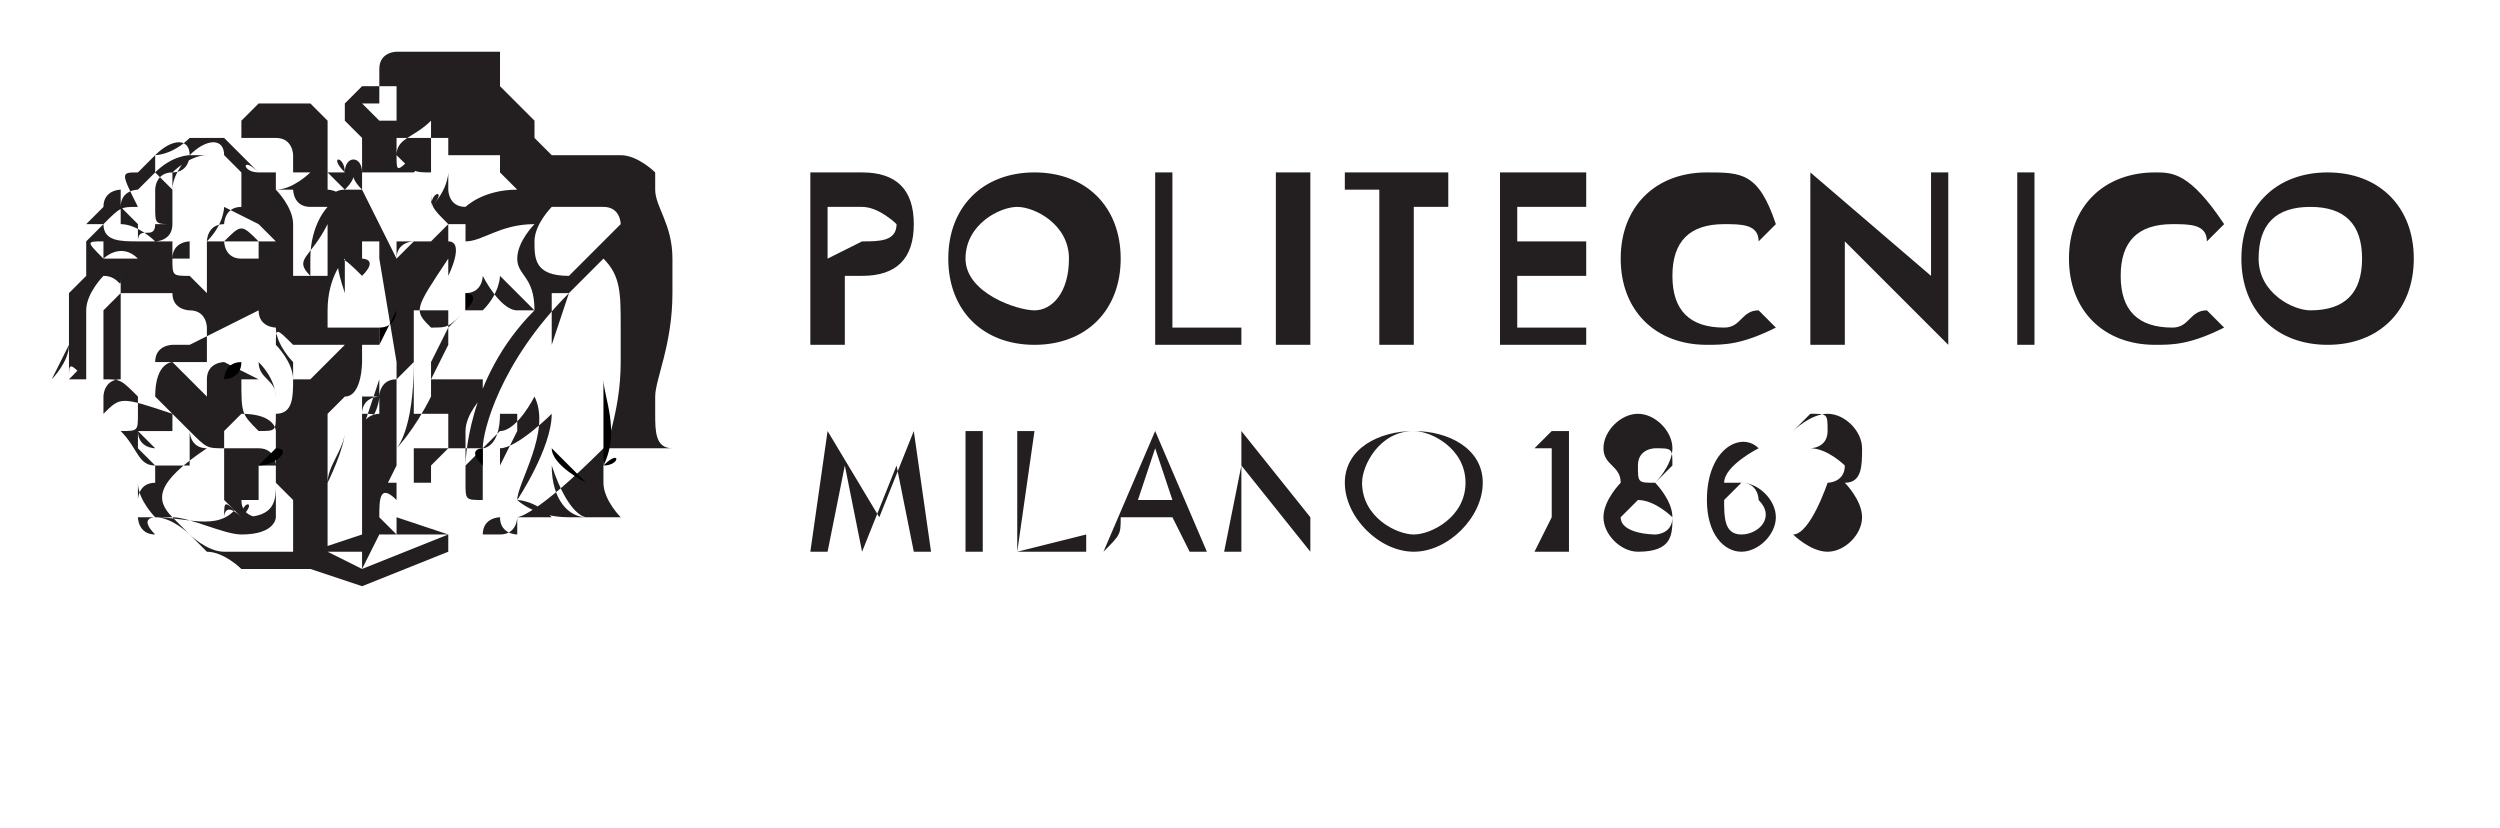 <?xml version="1.0" encoding="utf-8"?>
<!-- Generator: Adobe Illustrator 22.1.0, SVG Export Plug-In . SVG Version: 6.00 Build 0)  -->
<svg version="1.1" id="Layer_1" xmlns="http://www.w3.org/2000/svg" xmlns:xlink="http://www.w3.org/1999/xlink" x="0px" y="0px"
	 viewBox="0 0 14.5 4.8" style="enable-background:new 0 0 14.5 4.8;" xml:space="preserve">
<style type="text/css">
	.st0{fill:#231F20;}
	.st1{fill:#8FB6CE;}
</style>
<g>
	<path class="st0" d="M2.1,3.9L2.1,3.9l0,0.2h0V3.9z M2,4.1l0-0.2h0L2,4.1L2,4.1z M2.2,3.9L2.2,3.9l0,0.2h0L2.2,3.9z M1.9,4.1l0-0.2
		h0L1.9,4.1L1.9,4.1z M2.2,3.9L2.2,3.9l0.1,0.2h0L2.2,3.9z M1.8,4.1l0-0.2h0L1.8,4.1L1.8,4.1z M2.3,3.9L2.3,3.9l0.1,0.2h0L2.3,3.9z
		 M1.7,4.1l0-0.2h0L1.7,4.1L1.7,4.1z M2.4,3.9L2.4,3.9l0.1,0.2l0,0L2.4,3.9z M1.6,4.1l0-0.2l0,0L1.6,4.1L1.6,4.1z M2.5,3.9L2.5,3.9
		l0.1,0.2l0,0L2.5,3.9z M1.5,4l0-0.2l0,0L1.5,4L1.5,4z M2.6,3.9L2.6,3.9L2.7,4l0,0L2.6,3.9z M1.4,4l0.1-0.2l0,0L1.4,4L1.4,4z
		 M2.7,3.8L2.7,3.8L2.8,4l0,0L2.7,3.8z M1.3,4l0.1-0.2l0,0L1.3,4L1.3,4z M2.7,3.8L2.7,3.8L2.8,4l0,0L2.7,3.8z M1.2,3.9l0.1-0.2l0,0
		L1.2,3.9L1.2,3.9z M2.8,3.8L2.8,3.8l0.1,0.2h0L2.8,3.8z M1.1,3.9l0.1-0.2l0,0L1.1,3.9L1.1,3.9z M2.9,3.7L2.9,3.7L3,3.9l0,0L2.9,3.7
		z M1,3.8l0.1-0.2l0,0L1,3.8L1,3.8z M3,3.7L3,3.7l0.1,0.1l0,0L3,3.7z M1,3.8l0.1-0.2l0,0L1,3.8L1,3.8z M3,3.6L3,3.6l0.1,0.1l0,0
		L3,3.6z M0.9,3.8L1,3.6l0,0L0.9,3.8L0.9,3.8z M3.1,3.6L3.1,3.6l0.1,0.1l0,0L3.1,3.6z M0.8,3.7l0.1-0.2l0,0L0.8,3.7L0.8,3.7z
		 M3.2,3.5L3.2,3.5l0.1,0.1l0,0L3.2,3.5z M0.7,3.6l0.1-0.1l0,0L0.7,3.6L0.7,3.6z M3.3,3.5L3.3,3.5l0.1,0.1l0,0L3.3,3.5z M0.7,3.6
		l0.1-0.1l0,0L0.7,3.6L0.7,3.6z M3.3,3.4L3.3,3.4l0.1,0.1l0,0L3.3,3.4z M0.6,3.5l0.1-0.1l0,0L0.6,3.5L0.6,3.5z M3.4,3.4L3.4,3.4
		l0.1,0.1l0,0L3.4,3.4z M0.5,3.4l0.1-0.1l0,0L0.5,3.4L0.5,3.4z M3.5,3.3L3.5,3.3l0.2,0.1l0,0L3.5,3.3z M0.5,3.4l0.1-0.1l0,0L0.5,3.4
		L0.5,3.4z M3.5,3.2L3.5,3.2l0.2,0.1l0,0L3.5,3.2z M0.4,3.3l0.1-0.1l0,0L0.4,3.3L0.4,3.3z M3.6,3.2L3.6,3.2l0.2,0.1l0,0L3.6,3.2z
		 M0.3,3.2l0.2-0.1l0,0L0.3,3.2L0.3,3.2z M3.6,3.1L3.6,3.1l0.2,0.1l0,0L3.6,3.1z M0.3,3.1L0.5,3l0,0L0.3,3.1L0.3,3.1z M3.7,3L3.7,3
		l0.2,0.1l0,0L3.7,3z M0.2,3L0.4,3l0,0L0.2,3L0.2,3z M3.7,3L3.7,3L3.9,3l0,0L3.7,3z M0.2,3l0.2-0.1l0,0L0.2,3L0.2,3z M3.7,2.9
		L3.7,2.9l0.2,0v0L3.7,2.9z M0.2,2.9l0.2-0.1l0,0L0.2,2.9L0.2,2.9z M3.8,2.8L3.8,2.8l0.2,0l0,0L3.8,2.8z M0.1,2.8l0.2-0.1l0,0
		L0.1,2.8L0.1,2.8z M3.8,2.7L3.8,2.7l0.2,0l0,0L3.8,2.7z M0.1,2.7l0.2-0.1l0,0L0.1,2.7L0.1,2.7z M3.8,2.6L3.8,2.6l0.2,0v0L3.8,2.6z
		 M0.1,2.6l0.2,0l0,0L0.1,2.6L0.1,2.6z M3.9,2.5L3.9,2.5l0.2,0l0,0L3.9,2.5z M0.1,2.5l0.2,0v0L0.1,2.5L0.1,2.5z M3.9,2.5L3.9,2.5
		l0.2,0l0,0L3.9,2.5z M0,2.4l0.2,0l0,0H0L0,2.4z M3.9,2.4L3.9,2.4h0.2l0,0L3.9,2.4z M0,2.3l0.2,0v0H0L0,2.3z M3.9,2.3L3.9,2.3l0.2,0
		v0L3.9,2.3z M0,2.2l0.2,0v0L0,2.2L0,2.2z M3.9,2.2L3.9,2.2l0.2,0v0L3.9,2.2z M0,2.1l0.2,0v0L0,2.1L0,2.1z M3.9,2.1L3.9,2.1l0.2,0v0
		L3.9,2.1z M0,2.1L0,2.1l0.2,0v0L0,2.1z M3.9,2h0.2v0L3.9,2L3.9,2z M0,2L0,2l0.2,0v0L0,2z M3.9,1.9l0.2,0v0L3.9,1.9L3.9,1.9z M0,1.9
		L0,1.9l0.2,0v0L0,1.9z M3.9,1.8l0.2,0v0L3.9,1.8L3.9,1.8z M0,1.8L0,1.8l0.2,0v0L0,1.8z M3.9,1.8l0.2,0l0,0H3.9L3.9,1.8z M0,1.7
		L0,1.7h0.2l0,0L0,1.7z M3.9,1.7l0.2,0l0,0L3.9,1.7L3.9,1.7z M0.1,1.6L0.1,1.6l0.2,0l0,0L0.1,1.6z M3.9,1.6l0.2,0l0,0L3.9,1.6
		L3.9,1.6z M0.1,1.5L0.1,1.5l0.2,0l0,0L0.1,1.5z M3.8,1.5l0.2,0l0,0L3.8,1.5L3.8,1.5z M0.1,1.4L0.1,1.4l0.2,0v0L0.1,1.4z M3.8,1.4
		L4,1.4l0,0L3.8,1.4L3.8,1.4z M0.1,1.3L0.1,1.3l0.2,0l0,0L0.1,1.3z M3.8,1.3L4,1.3l0,0L3.8,1.3L3.8,1.3z M0.2,1.2L0.2,1.2l0.2,0.1
		l0,0L0.2,1.2z M3.8,1.2l0.2-0.1l0,0L3.8,1.2L3.8,1.2z M0.2,1.1L0.2,1.1l0.2,0.1l0,0L0.2,1.1z M3.7,1.2l0.2-0.1l0,0L3.7,1.2L3.7,1.2
		z M0.3,1.1L0.3,1.1l0.2,0.1l0,0L0.3,1.1z M3.7,1.1L3.8,1l0,0L3.7,1.1L3.7,1.1z M0.3,1L0.3,1L0.5,1l0,0L0.3,1z M3.6,1l0.2-0.1l0,0
		L3.6,1L3.6,1z M0.4,0.9L0.4,0.9L0.5,1l0,0L0.4,0.9z M3.6,0.9l0.2-0.1l0,0L3.6,0.9L3.6,0.9z M0.4,0.8L0.4,0.8l0.2,0.1l0,0L0.4,0.8z
		 M3.5,0.9l0.1-0.1l0,0L3.5,0.9L3.5,0.9z M0.5,0.7L0.5,0.7l0.2,0.1l0,0L0.5,0.7z M3.5,0.8l0.1-0.1l0,0L3.5,0.8L3.5,0.8z M0.5,0.7
		L0.5,0.7l0.2,0.1l0,0L0.5,0.7z M3.4,0.8l0.1-0.1l0,0L3.4,0.8L3.4,0.8z M0.6,0.6L0.6,0.6l0.1,0.1l0,0L0.6,0.6z M3.3,0.7l0.1-0.1l0,0
		L3.3,0.7L3.3,0.7z M0.7,0.5L0.7,0.5l0.1,0.1l0,0L0.7,0.5z M3.3,0.6l0.1-0.1l0,0L3.3,0.6L3.3,0.6z M0.8,0.5L0.8,0.5l0.1,0.1l0,0
		L0.8,0.5z M3.2,0.6l0.1-0.1l0,0L3.2,0.6L3.2,0.6z M0.8,0.4L0.8,0.4L1,0.5l0,0L0.8,0.4z M3.1,0.5l0.1-0.2l0,0L3.1,0.5L3.1,0.5z
		 M0.9,0.4L0.9,0.4L1,0.5l0,0L0.9,0.4z M3.1,0.5l0.1-0.2l0,0L3.1,0.5L3.1,0.5z M1,0.3L1,0.3l0.1,0.1l0,0L1,0.3z M3,0.4l0.1-0.2l0,0
		L3,0.4L3,0.4z M1.1,0.2L1.1,0.2l0.1,0.2l0,0L1.1,0.2z M2.9,0.4L3,0.2l0,0L2.9,0.4L2.9,0.4z M1.1,0.2L1.1,0.2l0.1,0.2l0,0L1.1,0.2z
		 M2.8,0.3l0.1-0.2l0,0L2.8,0.3L2.8,0.3z M1.2,0.2L1.2,0.2l0.1,0.2l0,0L1.2,0.2z M2.8,0.3l0.1-0.2l0,0L2.8,0.3L2.8,0.3z M1.3,0.1
		L1.3,0.1l0.1,0.2l0,0L1.3,0.1z M2.7,0.3l0.1-0.2l0,0L2.7,0.3L2.7,0.3z M1.4,0.1L1.4,0.1l0.1,0.2l0,0L1.4,0.1z M2.6,0.3l0-0.2l0,0
		L2.6,0.3L2.6,0.3z M1.5,0.1L1.5,0.1l0.1,0.2l0,0L1.5,0.1z M2.5,0.2l0-0.2l0,0L2.5,0.2L2.5,0.2z M1.6,0.1L1.6,0.1l0.1,0.2l0,0
		L1.6,0.1z M2.4,0.2l0-0.2l0,0L2.4,0.2L2.4,0.2z M1.7,0L1.7,0l0.1,0.2l0,0L1.7,0z M2.3,0.2l0-0.2l0,0L2.3,0.2L2.3,0.2z M1.8,0L1.8,0
		l0,0.2h0L1.8,0z M2.2,0.2l0-0.2h0L2.2,0.2L2.2,0.2z M1.9,0L1.9,0l0,0.2h0L1.9,0z M2.2,0.2l0-0.2h0L2.2,0.2L2.2,0.2z M2,0L2,0l0,0.2
		h0V0z M2.1,0.2V0h0L2.1,0.2L2.1,0.2z"/>
	<polyline class="st1" points="3.2,2.2 3.2,2.2 3.2,2.2 3.2,2.2 	"/>
	<path class="st1" d="M3.2,2.2L3.2,2.2L3.2,2.2z"/>
	<path class="st0" d="M2.1,3.4L1.8,3.3l0,0V3.2l0,0l0,0l0,0l0,0l0,0l0,0l0,0l0,0l0,0l0,0l0,0l0.3-0.1l0-0.1c0,0,0,0,0-0.1l0,0V2.8
		c0,0,0,0,0,0l0,0c0,0,0,0,0,0c0,0-0.1,0-0.1,0c-0.1,0-0.1,0-0.1,0s0,0,0,0c-0.1,0-0.2-0.2-0.2-0.2l0,0v0h0c0,0,0,0,0.1,0.1
		c0,0,0-0.2,0-0.2c0,0,0,0,0,0c0,0,0,0,0,0c0,0,0,0,0,0s0,0,0,0c0,0.1,0,0.2,0,0.2l0,0l0,0c0,0,0.1,0.1,0.1,0.1c0,0,0.1-0.2,0.1-0.3
		c0,0,0-0.1,0-0.2l0,0c0,0,0,0,0,0c0,0,0,0,0,0c0,0.1,0,0.2,0,0.2c0,0.1-0.1,0.2-0.1,0.3c0,0,0.1,0,0.1,0c0,0,0.1,0,0.1,0
		c0,0,0,0,0,0c0,0,0,0,0,0s0,0,0,0c0,0,0-0.1,0-0.1c0,0,0,0,0-0.1v0c0,0,0,0,0,0c0,0,0,0,0,0v0c0,0,0,0,0,0c0,0,0,0,0,0c0,0,0,0,0,0
		s0,0,0,0c0,0,0,0,0,0l0,0c0,0,0,0,0,0s0,0,0,0c0,0,0,0,0,0s0,0,0,0h0c0,0,0,0,0,0l0,0h0c0,0,0,0,0,0l0,0c0,0,0,0,0,0v0l0,0l0,0
		c0,0,0-0.1,0-0.1c0,0,0,0,0,0l0,0c0,0,0,0,0-0.1c0,0,0-0.1,0-0.1c0,0,0-0.1,0-0.1c0,0,0,0,0,0c0,0,0-0.1,0-0.2c0,0,0,0,0,0l0,0
		c0,0.1,0,0.2,0,0.2c0,0,0,0,0,0c0,0,0,0.1,0,0.1c0,0,0.1,0,0.1,0s0,0,0,0c0,0,0,0,0,0c0,0-0.1,0-0.1,0.1c0,0,0,0,0,0.1l0,0l0,0l0,0
		c0,0,0,0,0,0s0,0,0,0s0,0,0,0c0-0.1,0.1-0.1,0.1-0.1c0,0,0,0,0,0h0c0,0,0,0,0,0c0,0,0-0.1,0-0.1v0c0,0,0-0.1,0.1-0.1c0,0,0,0,0,0
		l0,0c0-0.1,0-0.1,0-0.1c0,0,0,0,0,0c0,0,0,0,0,0l0,0c0,0,0,0,0,0v0l0,0c0,0,0,0,0,0L2.2,1.5c0,0,0,0,0,0c0,0,0,0,0,0c0,0,0,0,0,0
		s0,0,0,0l0,0c0,0,0,0,0,0c0,0,0,0,0-0.1c-0.1,0-0.1,0-0.1,0c0,0,0,0,0,0c0,0,0,0,0,0s0,0,0,0c0,0,0,0.1,0,0.1c0,0,0,0,0,0
		c0,0-0.1,0-0.1,0c0,0,0,0,0,0c0,0-0.1,0.1-0.1,0.3c0,0,0,0,0,0.1c0,0,0,0,0,0c0,0,0,0,0,0c0,0,0,0,0,0l0,0c0,0,0,0,0,0s0,0,0,0
		c0,0,0,0,0,0s0,0,0.1,0h0c0,0,0.1,0,0.1,0c0,0,0,0,0.1,0c0,0,0,0,0,0c0,0,0,0,0,0V1.6c0,0,0,0,0,0s0,0,0,0v0.2c0,0,0,0,0,0
		c0,0,0,0,0,0c0,0,0,0,0,0c0,0,0,0,0,0.1c0,0,0,0,0,0c0,0,0,0,0,0c0,0,0,0,0,0c0,0,0,0,0,0.1c0,0,0,0,0,0.1c0,0,0,0,0,0h0
		c0,0,0,0,0,0c0,0,0,0,0,0c0,0,0,0,0,0c0,0,0,0,0,0c0,0-0.1,0-0.1,0c0,0,0,0,0,0l0,0v0h0c0,0,0,0,0,0c0,0,0,0,0.1,0c0,0,0,0,0,0
		s0,0,0,0l0,0v0v0c0,0,0,0,0,0l0,0l0,0h0c0,0,0,0,0,0c0,0,0,0,0,0l0,0l0,0l0,0c0,0,0,0,0,0c0,0,0,0,0,0l0,0l0,0l0,0c0,0,0,0,0,0h0
		l0,0h0c0,0,0,0,0,0c0,0,0-0.1,0-0.1v0c0,0,0,0,0,0c0,0,0,0,0,0h0h0c0,0,0,0,0,0s0,0,0,0l0,0c0,0,0,0,0,0l-0.1,0c0,0,0,0.1,0,0.1
		s0,0,0,0l0,0c0,0,0,0.2-0.1,0.2l0,0l0,0c0,0-0.1,0.1-0.1,0.1c0,0,0,0.1,0,0.1c0,0,0,0.1,0,0.2c0,0,0,0.1,0,0.1s0,0,0,0.1
		c0,0,0,0,0,0l0,0l0,0c0,0,0,0,0,0.1c0,0,0,0,0,0.1s0,0.1,0,0.1c0,0,0,0-0.1,0.1c0,0,0,0-0.1,0c0,0-0.1,0-0.1,0c0,0-0.1,0-0.2,0
		c0,0-0.1-0.1-0.2-0.1C1.1,3.1,1,3,1,3c0,0,0,0-0.1,0l0,0C0.9,3,0.8,3,0.8,3s0,0,0,0l0,0c0,0,0,0,0,0c0,0,0,0,0,0c0,0,0,0,0,0
		s0,0,0,0c0,0,0,0,0,0l0,0v0c0,0,0,0,0,0s0,0,0,0s0,0,0,0l0,0l0,0l0,0c0,0,0,0,0,0c0,0,0,0,0,0l0,0l0,0v0c0,0,0,0,0,0
		c0,0,0-0.1,0-0.1c0,0,0,0,0,0c0,0,0-0.1,0.1-0.1c0,0,0-0.1,0-0.1s0,0,0,0c0,0-0.1-0.1-0.1-0.1c0,0,0,0,0,0l0,0c0,0,0-0.1,0-0.1
		c0,0-0.1,0-0.1,0h0l0,0c-0.1,0-0.1,0-0.1-0.1c0,0,0-0.1,0-0.1c0,0,0-0.1,0.1-0.1c0,0,0,0,0,0c0,0,0,0,0,0c0,0,0,0-0.1,0
		c0,0,0,0,0,0c0,0,0,0-0.1,0c0,0,0,0-0.1,0c0,0,0,0,0,0c0,0,0,0,0,0l-0.1,0c0,0,0,0,0,0c0,0,0,0,0,0S0.4,2,0.4,2c0-0.1,0-0.2,0-0.2
		c0-0.1,0.1-0.2,0.1-0.2c0,0,0-0.1,0-0.1s0,0,0,0c0,0,0,0,0,0s0,0,0-0.1c0,0,0,0,0,0s0.1-0.1,0.1-0.1c0.1-0.1,0.1-0.1,0.2-0.1
		c0,0,0,0,0,0C0.7,1,0.7,1,0.8,1c0,0,0.1-0.1,0.1-0.1c0,0,0.1,0,0.2-0.1c0,0,0,0,0.1,0c0,0,0.1,0,0.1,0c0,0,0,0,0,0c0,0,0,0,0,0
		c0,0,0,0,0.1,0c0,0,0,0,0-0.1h0c0,0,0.1-0.1,0.1-0.1c0,0,0.1,0,0.1,0c0,0,0.1,0,0.1,0c0,0,0,0,0,0c0.1,0,0.1,0,0.1,0h0
		c0,0,0.1,0.1,0.1,0.1c0,0,0,0,0,0.1s0,0,0,0.1s0,0,0,0c0,0,0,0,0,0s0,0,0,0c0,0,0,0,0,0c0,0,0,0.1,0,0.1c0,0,0,0,0,0s0,0,0,0l0,0
		c0,0,0,0,0,0c0,0,0,0,0,0l0,0c0,0,0,0,0,0l0,0c0,0,0,0,0,0l0,0c0,0,0,0,0,0.1l0,0v0c0,0,0,0,0,0c0,0,0,0,0,0c0,0,0.1,0,0.1,0.1l0,0
		l0,0h0l0,0c0,0,0,0,0,0l0,0c0,0,0,0,0,0c0,0,0,0,0,0l0,0l0,0c0,0,0,0,0,0c0,0,0,0,0,0v0c0,0,0,0,0,0c0,0,0,0,0,0c0,0,0,0-0.1,0l0,0
		c0,0-0.1,0-0.1,0c-0.1,0-0.1-0.1-0.1-0.1c0,0,0,0,0,0s0,0,0,0l-0.1,0c0,0,0,0,0,0c0,0,0.1,0.1,0.1,0.2l0,0c0,0,0,0,0,0
		c0,0.1,0,0.1,0,0.2c0,0,0,0.1,0,0.1l0,0c0,0,0,0,0,0c0,0,0,0,0,0s0,0,0,0c0,0,0,0,0.1,0c0,0,0,0,0-0.1c0-0.2,0.1-0.3,0.1-0.3
		c0,0,0,0,0,0c0,0,0-0.1,0.1-0.1c0,0,0,0,0,0s0-0.1,0-0.1c0,0,0,0,0,0c0,0,0,0,0.1,0h0c0,0,0,0,0,0s0,0,0,0c0,0,0,0,0.1,0l0,0
		c0,0,0,0,0.1,0c0,0,0,0,0,0c0,0,0,0,0,0l0,0c0,0,0,0,0,0c0,0,0,0,0,0c0,0,0-0.1,0-0.1c0,0,0,0,0-0.1c0,0,0-0.1,0-0.1l0,0
		c0,0,0,0,0,0c0,0,0,0.1,0,0l0,0l0,0c0,0,0,0,0,0c0,0,0,0,0,0c0,0,0,0-0.1,0c0,0,0,0,0,0c0,0,0,0,0,0s0,0-0.1-0.1l0,0c0,0,0,0,0,0
		l0,0c0,0,0,0,0,0c0,0,0,0,0,0c0,0,0,0,0,0c0,0,0,0,0.1,0h0c0,0,0-0.1,0-0.1c0,0,0,0,0,0c0,0,0,0,0,0s0-0.1,0-0.1
		c0-0.1,0.1-0.1,0.1-0.1s0,0,0.1,0c0,0,0,0,0.1,0c0,0,0,0,0.1,0c0,0,0,0,0,0s0.1,0,0.1,0c0,0,0,0,0,0c0,0,0.1,0,0.1,0c0,0,0,0,0.1,0
		c0,0,0,0.1,0,0.1l0,0c0,0,0,0,0,0l0,0l0,0c0,0,0,0,0,0s0,0.1,0,0.1c0,0,0.1,0.1,0.2,0.2c0,0,0,0,0,0.1c0,0,0,0,0,0l0,0l0,0l0,0
		c0,0,0.1,0.1,0.1,0.1c0,0,0.1,0,0.1,0c0,0,0.1,0,0.1,0l0,0c0,0,0,0,0,0c0,0,0,0,0,0s0,0,0,0s0,0,0,0c0,0,0.1,0,0.1,0l0.1,0
		c0,0,0,0,0,0c0.1,0,0.2,0.1,0.2,0.1c0,0,0,0.1,0,0.1l0,0c0,0.1,0.1,0.2,0.1,0.4c0,0.1,0,0.1,0,0.2c0,0.3-0.1,0.5-0.1,0.6
		c0,0,0,0.1,0,0.1c0,0.1,0,0.2,0.1,0.2l0,0c0,0,0,0,0,0c0,0-0.2,0-0.3,0c0,0,0,0,0,0c0,0,0,0-0.1,0C3.1,3,3,3,3,3c0,0,0,0,0,0
		C3,3,3,3,3,3.1l0,0l0,0c0,0,0,0,0,0.1c0,0,0,0,0,0s0,0,0,0s0,0,0,0c0,0,0,0,0,0c0,0,0,0,0,0h0c0,0,0,0,0-0.1v0c0,0,0,0,0,0
		c0,0,0,0,0,0s0,0,0,0l0,0c0,0-0.1,0-0.1-0.1l0-0.1c0,0,0-0.1,0-0.1c0-0.1,0-0.1,0-0.1c0,0,0.1-0.2,0.1-0.2l0-0.1v0c0,0,0,0-0.1,0
		l0,0c0,0.2-0.1,0.2-0.1,0.2S2.6,2.6,2.6,2.6c0,0,0,0,0,0s0,0,0,0l0,0l0,0l0,0c0,0,0,0,0,0l0,0c0,0,0,0,0,0c0,0,0,0,0,0v0
		c0,0,0,0,0,0c0,0,0,0-0.1,0c0,0,0,0-0.1,0c0,0,0,0,0,0s0,0,0,0s0-0.1,0-0.1c0,0,0,0,0,0c0,0,0,0,0,0l0,0c0,0,0-0.1,0-0.1
		c0,0,0,0,0-0.1c0,0,0,0,0,0c0,0,0,0,0,0c0,0,0-0.1,0-0.2l0,0C2.4,2.5,2.3,2.6,2.3,2.6s0,0,0,0c0,0,0,0,0,0.1c0,0,0,0,0,0
		c0,0,0,0.1,0,0.1l0,0l0,0l0,0.2l0,0l0.3,0.1c0,0,0,0,0,0l0,0l0,0v0.1c0,0,0,0,0,0L2.1,3.4L2.1,3.4z M2.1,3.3l0.5-0.2v0L2.1,3.3
		L2.1,3.3z M1.8,3.2l0.3,0.1V3.3L1.8,3.2L1.8,3.2z M2.1,3.3l0.5-0.2l-0.3,0l0,0l0,0.1c0,0,0,0,0,0c0,0,0,0,0,0l0-0.1l-0.1,0L2.1,3.3
		L2.1,3.3C2.1,3.2,2.1,3.2,2.1,3.3l0-0.1L1.9,3.2L2.1,3.3z M0.9,3C0.9,3,1,3,0.9,3C1,3,1.1,3.1,1.1,3.1c0,0,0.1,0.1,0.2,0.1
		c0.1,0,0.1,0,0.2,0c0,0,0,0,0.1,0c0,0,0,0,0.1,0c0,0,0,0,0-0.1c0,0,0,0,0-0.1c0,0,0,0,0-0.1c0,0,0,0-0.1-0.1c0,0,0,0,0,0
		c0,0.1,0,0.2-0.2,0.2h0c0,0,0.1,0,0.1,0v0h0c0,0-0.1,0-0.1-0.1c0,0,0,0,0,0C1.3,3.1,1.1,3,0.9,3c0,0-0.1-0.1-0.1-0.2c0,0,0,0,0,0
		s0,0.1,0,0.1c0,0,0,0.1,0,0.1l0,0c0,0,0,0.1,0.1,0.1l0,0l0,0c0,0,0,0,0,0l0,0h0l0,0l0,0c0,0,0,0,0,0l0,0h0c0,0,0,0,0,0l0,0
		c0,0,0,0,0,0c0,0,0,0,0,0c0,0,0,0,0,0s0,0,0,0c0,0,0,0,0,0v0c0,0,0,0,0,0C0.8,3,0.9,3,0.9,3C0.9,3,0.9,3,0.9,3L0.9,3L0.9,3
		 M2.8,3.1C2.8,3.1,2.9,3.1,2.8,3.1C2.9,3.1,2.9,3.1,2.8,3.1C2.9,3.1,2.9,3.1,2.8,3.1c0.1,0,0.1,0,0.1,0c0,0,0,0,0,0l0,0
		C3,3.1,3,3,3,3c0,0,0,0,0,0c0,0,0,0,0-0.1c0,0,0,0,0,0c0,0,0.2-0.3,0.2-0.5c0,0,0,0,0,0c0,0,0,0,0,0c0,0-0.2,0.2-0.3,0.2l0,0
		c0,0,0,0.2,0,0.2c0,0,0,0.1,0,0.1h0h0l0,0c0,0,0,0.1,0,0.1S2.8,3,2.8,3.1C2.8,3,2.8,3,2.8,3.1C2.8,3.1,2.8,3.1,2.8,3.1
		C2.8,3.1,2.8,3.1,2.8,3.1L2.8,3.1C2.8,3.1,2.8,3.1,2.8,3.1L2.8,3.1z M1.4,3.1L1.4,3.1C1.4,3.1,1.4,3.1,1.4,3.1C1.6,3.1,1.6,3,1.6,3
		c0,0,0,0,0,0v0c0,0,0,0,0,0c0,0,0,0,0-0.1c0,0,0,0,0-0.1c0-0.1,0-0.1,0-0.2s0-0.1,0-0.1c0,0-0.1,0-0.1,0c0,0,0,0,0,0l0,0.1
		c0,0,0,0.1,0,0.1l0,0l0,0l0,0c0,0,0,0,0,0s0,0,0,0c0,0,0,0,0.1,0c0,0,0,0,0,0l0,0c0,0,0,0,0,0s0,0,0,0.1c0,0,0,0,0,0v0c0,0,0,0,0,0
		h0l0,0h0c0,0,0,0,0,0s0,0,0,0v0c0,0,0,0,0,0c0,0,0,0,0,0c0,0,0,0,0,0l0,0l0,0l0,0l0,0c0,0,0,0,0,0s0,0,0,0h0c0,0,0,0,0,0l0,0l0-0.1
		c0,0,0,0,0,0c0,0,0,0,0,0l0,0c0,0,0,0,0,0c0,0,0,0,0,0s0,0,0,0c0,0,0,0,0,0c0,0,0,0,0,0l0,0l0,0c0,0,0,0,0,0l0,0c0,0,0-0.1-0.1-0.1
		c0,0-0.1,0-0.1,0c0,0-0.1,0-0.1,0c-0.1,0-0.1,0-0.2-0.1c0,0,0,0,0,0c0,0,0,0.1,0.1,0.1l0,0C0.9,2.8,0.9,2.9,1,3
		C1.1,3,1.3,3.1,1.4,3.1C1.3,3.1,1.3,3.1,1.4,3.1L1.4,3.1L1.4,3.1 M2.2,3l0,0.1l0,0L2.2,3C2.2,2.9,2.2,2.9,2.2,3
		C2.2,2.9,2.2,2.9,2.2,3l0.1,0.1l0,0l0-0.2v0c0,0,0,0,0,0C2.2,2.8,2.2,2.9,2.2,3C2.2,2.9,2.2,3,2.2,3L2.2,3 M2.2,3.1L2.2,3.1
		l0.1-0.1L2.2,3.1z M3.3,3C3.3,3,3.3,3,3.3,3C3.3,3,3.3,3,3.3,3c0.1,0,0.1,0,0.1,0C3.3,3,3.2,2.9,3.2,2.7c0,0,0,0,0,0s0,0,0,0
		C3.3,3,3.4,3,3.4,3l0,0c0.1,0,0.1,0,0.2,0c0,0-0.1-0.1-0.1-0.2c0,0,0,0,0-0.1c0-0.1,0.1-0.3,0.1-0.6c0-0.1,0-0.1,0-0.2
		c0-0.2,0-0.3-0.1-0.4c0,0,0,0,0,0L3.4,1.6c0,0-0.1,0.1-0.1,0.1s0,0-0.1,0l0,0L3.2,2c0,0,0,0,0,0c0,0,0,0,0,0l0.1-0.3h0c0,0,0,0,0,0
		C2.9,2.1,2.8,2.5,2.8,2.6c0,0,0,0,0,0c0,0,0,0,0.1-0.1C3,2.5,3.1,2.3,3.1,2.3c0,0,0,0,0,0l0,0c0,0,0.1,0,0.1,0c0,0,0,0,0,0
		c0,0,0,0,0,0c0,0,0,0,0,0s0,0,0,0c0,0-0.1,0-0.1,0c0,0,0,0,0,0C3.2,2.5,3,2.8,3,2.9c0,0,0,0,0,0s0,0,0,0.1l0,0l0,0c0,0,0,0,0,0
		c0,0,0,0,0,0c0,0,0,0,0.1,0c0,0,0,0,0.1,0C3.1,2.9,3,2.9,3,2.9v0h0C3,2.9,3.1,3,3.3,3L3.3,3C3.2,3,3.2,3,3.3,3 M1.4,3L1.4,3L1.4,3
		L1.4,3L1.4,3L1.4,3C1.4,3,1.4,2.9,1.4,3L1.4,3l0-0.1l0,0v0c0,0,0,0,0,0h0L1.4,3L1.4,3L1.4,3L1.4,3C1.4,2.9,1.4,2.9,1.4,3
		C1.4,2.9,1.4,2.9,1.4,3C1.5,2.9,1.4,2.9,1.4,3c0-0.1,0-0.1,0-0.1v0c0,0,0,0,0,0l0,0l0.1,0l0,0l0,0c0,0,0-0.1,0-0.1s0,0,0,0
		c0,0,0,0,0,0l0,0l0,0c0,0,0,0,0,0c0,0,0,0,0,0s0,0,0,0l0,0c0,0,0-0.1,0-0.1l0-0.1c0,0,0,0,0,0c0,0,0-0.1,0-0.1c0,0,0,0,0,0
		c0,0,0.1,0,0.1,0c0,0,0,0,0,0c0,0,0-0.1-0.2-0.1c0,0,0,0-0.1,0.1c0,0,0,0.1,0,0.1c0,0,0,0.1,0,0.1c0,0,0,0,0,0c0,0,0,0.1,0,0.1
		c0,0,0,0,0,0c0,0.1,0,0.1,0,0.1l0,0c0,0,0,0,0,0C1.3,2.9,1.3,2.9,1.4,3L1.4,3c-0.1-0.1-0.1,0-0.1,0l0,0c0,0,0,0,0,0l0,0
		C1.3,2.9,1.3,2.9,1.4,3C1.3,2.9,1.3,2.9,1.4,3C1.3,2.9,1.3,2.9,1.4,3C1.3,2.9,1.3,2.9,1.4,3L1.4,3L1.4,3L1.4,3L1.4,3L1.4,3L1.4,3
		C1.3,2.9,1.3,2.9,1.4,3L1.4,3L1.4,3 M2.2,2.9C2.2,2.9,2.2,2.9,2.2,2.9C2.2,2.9,2.2,2.9,2.2,2.9c0,0,0-0.1,0-0.1s0.1,0,0.1,0
		c0,0,0,0,0,0v0c0,0,0,0,0-0.1c0,0,0,0,0,0c0,0,0-0.1,0-0.1c0,0,0,0,0,0c0,0,0.1-0.1,0.2-0.3c0,0,0,0,0,0c0,0,0-0.1,0-0.1v0l0,0
		L2.6,2c0,0,0,0,0,0L2.4,2l0,0c0,0,0,0,0,0.1c0,0,0,0-0.1,0.1c0,0,0,0.1,0,0.2c0,0,0,0.1,0,0.1c0,0,0,0.1,0,0.1c0,0,0,0.1,0,0.1
		c0,0,0,0,0,0s0,0,0,0l0,0l0,0c0,0,0,0,0,0v0L2.2,2.9L2.2,2.9z M2.8,1.8C2.9,1.8,2.9,1.8,2.8,1.8c0,0,0,0.1,0,0.1c0,0,0,0,0,0
		s0,0,0,0c0,0,0,0.1,0,0.1c0,0,0,0,0,0c0,0,0,0.1,0,0.2c0,0,0,0,0,0l0,0l0,0.1c0,0-0.1,0.1-0.1,0.2c0,0,0,0.1,0,0.1c0,0,0,0.1,0,0.1
		l0,0.1c0,0.1,0,0.1,0.1,0.1l0,0c0,0,0,0,0,0l0,0l0,0c0,0,0-0.1,0-0.1c0,0,0-0.2,0-0.2c0,0,0,0-0.1,0.1l0,0c0,0,0,0,0,0l0,0
		c0,0,0-0.5,0.4-0.9C3,1.7,2.9,1.6,2.9,1.6v0C2.9,1.6,2.9,1.7,2.8,1.8C2.8,1.7,2.8,1.7,2.8,1.8C2.8,1.8,2.8,1.8,2.8,1.8
		C2.7,1.8,2.7,1.8,2.7,1.8l0,0c0,0-0.1,0.1-0.1,0.1c0,0,0,0,0,0c0,0,0,0,0,0l0,0L2.5,2.1v0c0,0,0,0.1,0,0.1c0.1,0,0.2,0,0.2,0l0,0
		c0,0,0.1,0,0.1,0v0c0,0,0-0.1,0-0.1c0,0,0,0,0,0c0,0,0-0.1,0-0.1c0,0,0,0,0,0c0,0,0,0,0,0C2.8,1.9,2.8,1.8,2.8,1.8L2.8,1.8
		C2.8,1.8,2.8,1.8,2.8,1.8C2.8,1.8,2.8,1.8,2.8,1.8 M2.4,2.8C2.4,2.8,2.4,2.8,2.4,2.8C2.5,2.9,2.5,2.9,2.4,2.8c0.1,0,0.1,0,0.1,0
		c0,0,0,0,0,0l0,0c0,0,0,0,0,0c0,0,0,0,0-0.1v0c0,0,0,0,0,0l0,0c0,0,0,0,0,0c0,0,0,0,0,0s0.1-0.1,0.1-0.1s0,0,0-0.2
		c-0.1,0-0.1,0-0.2,0c0,0,0,0.1,0,0.2c0,0,0,0,0,0s0,0,0,0c0,0,0,0.1,0,0.1c0,0,0,0.1,0,0.1l0,0c0,0,0,0,0,0S2.5,2.7,2.4,2.8
		C2.4,2.8,2.4,2.8,2.4,2.8C2.4,2.8,2.4,2.8,2.4,2.8 M0.7,2.5C0.7,2.5,0.7,2.6,0.7,2.5C0.7,2.6,0.7,2.6,0.7,2.5
		c0.1,0.1,0.1,0.2,0.2,0.2c0,0,0.1,0,0.1,0c0,0,0.1,0,0.1,0c0,0,0-0.1,0-0.1c0,0,0,0,0,0c0,0,0-0.1,0-0.1l0,0c0,0-0.1-0.1-0.2-0.2
		c0,0,0,0-0.1,0c0,0,0,0,0,0c0,0,0,0.1,0,0.1v0l0,0c0,0,0,0,0,0l0,0c0,0,0,0,0,0c0,0,0,0.1,0,0.1c0,0,0.1,0.1,0.1,0.1v0h0
		c0,0-0.1,0-0.1-0.1c0,0,0-0.1,0-0.1c0,0,0,0,0,0C0.8,2.5,0.8,2.5,0.7,2.5L0.7,2.5L0.7,2.5L0.7,2.5C0.8,2.5,0.7,2.5,0.7,2.5L0.7,2.5
		 M0.6,2.4C0.6,2.4,0.6,2.5,0.6,2.4c0,0.1,0,0.1,0.1,0.1l0,0c0,0,0,0,0.1,0c0,0,0,0,0,0c0,0,0.1,0,0.1,0l0,0l0,0l0,0c0,0,0,0,0.1,0
		c0,0,0,0,0-0.1l0,0l0,0c0,0,0,0,0,0c0,0,0,0,0,0c0,0,0,0,0,0C0.7,2.3,0.7,2.3,0.6,2.4L0.6,2.4C0.7,2.3,0.7,2.3,0.6,2.4
		C0.6,2.3,0.6,2.4,0.6,2.4 M2.1,2.5L2.1,2.5C2.2,2.5,2.2,2.5,2.1,2.5C2.2,2.5,2.2,2.5,2.1,2.5L2.1,2.5L2.1,2.5L2.1,2.5
		c0.1-0.1,0.1-0.2,0.1-0.2c0-0.1,0-0.1,0-0.2c0,0,0,0,0,0s0,0,0,0s0,0,0,0c0,0,0,0,0,0s0,0.1,0,0.1h0h0l0,0l0,0l0,0l0,0c0,0,0,0,0,0
		c0,0,0,0,0,0h0c0,0,0,0,0,0c0,0,0,0,0,0s0,0,0,0l0,0c0,0,0,0,0,0c0,0,0,0,0,0L2.1,2.5C2,2.4,2.1,2.5,2.1,2.5L2.1,2.5
		C2.1,2.5,2.1,2.5,2.1,2.5L2.1,2.5c0-0.1,0-0.1,0-0.1c0,0,0,0,0,0c0,0,0,0,0,0l0,0c0,0,0,0,0,0c0,0,0,0,0,0c0,0,0,0,0,0s0,0,0,0
		c0,0,0,0,0,0c0,0,0,0,0,0c0,0,0,0,0,0c0,0,0,0,0,0c0,0,0,0,0,0s0,0,0,0C2.2,2.4,2.2,2.4,2.1,2.5C2.2,2.5,2.2,2.5,2.1,2.5
		C2.2,2.5,2.1,2.5,2.1,2.5L2.1,2.5L2.1,2.5z M1.5,2.5L1.5,2.5L1.5,2.5c0.1,0,0.1,0,0.1-0.1c0,0,0-0.1,0-0.1c0,0,0-0.1-0.1-0.2v0h0
		c0,0.1,0.1,0.1,0.1,0.2c0,0,0,0.1,0,0.1c0.1,0,0.1-0.1,0.1-0.2l0,0l0,0c0,0,0,0,0-0.1c0,0-0.1-0.1-0.1-0.2l0,0l0,0l0,0
		c0,0-0.1,0-0.1-0.1c0,0,0,0,0,0s0,0,0,0c0,0,0,0,0,0s0,0,0,0h0l0,0c0,0,0,0,0,0c0,0,0,0,0,0c0,0,0,0,0,0s0,0,0,0s0,0,0,0
		c0,0,0,0,0,0c0,0,0,0,0,0s0,0,0,0c0,0,0,0,0,0l0,0L1.1,2c0,0-0.1,0-0.1,0c0,0-0.1,0-0.1,0.1l0,0c0,0,0,0,0,0c0,0,0,0,0,0
		c0,0,0,0,0,0c0,0,0,0,0,0c0,0,0,0,0.1,0c0,0,0,0,0,0v0h0c0,0,0,0,0,0c0,0,0.1,0.1,0.2,0.2c0,0,0-0.1,0-0.1c0-0.1,0.1-0.1,0.1-0.1h0
		c0.2,0.1,0.2,0.1,0.2,0.1c0,0,0,0,0,0c0,0-0.1,0-0.1,0C1.4,2.4,1.4,2.4,1.5,2.5L1.5,2.5C1.4,2.5,1.4,2.5,1.5,2.5 M0.8,2.3
		C0.8,2.3,0.8,2.4,0.8,2.3c0.1,0,0.1,0,0.1,0c0,0,0,0,0,0c0,0,0,0,0,0s0,0,0,0c0,0,0,0,0,0s0,0,0,0l0,0C0.9,2.1,1,2.1,1,2.1
		c0,0,0.1,0,0.1,0l0.1,0c0,0,0,0,0,0v0c0,0,0-0.1,0-0.1l0,0c0,0,0-0.1,0-0.1c0,0,0-0.1-0.1-0.1c0,0-0.1,0-0.1-0.1c0,0-0.1,0-0.2,0
		c0,0-0.1,0-0.1,0c0,0-0.1,0.1-0.1,0.1c0,0.1,0,0.2,0,0.3h0h0c0,0,0,0.1,0,0.1C0.7,2.2,0.7,2.2,0.8,2.3C0.7,2.3,0.7,2.3,0.8,2.3
		L0.8,2.3C0.7,2.3,0.7,2.3,0.8,2.3 M2.1,2.4L2.1,2.4L2.1,2.4L2.1,2.4z M2.1,2.4L2.1,2.4L2.1,2.4z M0.6,1.6c0,0-0.1,0.1-0.1,0.2l0,0
		c0,0.1,0,0.1,0,0.2c0,0.1,0,0.2,0,0.2c0,0,0,0,0,0s0,0,0,0c0,0,0,0,0,0c0,0,0.1,0,0.1,0c0,0,0,0,0,0s0,0,0.1,0c0,0,0,0,0,0
		c0,0,0,0,0,0l0,0l0,0c0,0,0,0,0,0c0,0,0-0.1,0-0.1c0,0,0-0.1,0-0.1c0-0.1,0-0.1,0-0.1l0,0c0,0,0-0.2,0-0.3C0.7,1.7,0.7,1.6,0.6,1.6
		C0.7,1.6,0.7,1.6,0.6,1.6L0.6,1.6 M0.4,2.2C0.4,2.2,0.4,2.2,0.4,2.2C0.4,2.2,0.4,2.3,0.4,2.2C0.4,2.2,0.5,2.2,0.4,2.2
		C0.5,2.2,0.5,2.2,0.4,2.2C0.5,2.1,0.5,2.1,0.5,2c0-0.1,0-0.1,0-0.2l0,0c0-0.1,0.1-0.2,0.1-0.2c0,0,0,0,0,0c0,0-0.1,0.1-0.1,0.2
		l0,0.3c0,0,0,0,0,0s0,0,0,0.1C0.4,2.1,0.4,2.1,0.4,2.2C0.4,2.2,0.4,2.2,0.4,2.2C0.4,2.2,0.4,2.2,0.4,2.2L0.4,2.2L0.4,2.2
		C0.4,2.2,0.4,2.2,0.4,2.2 M0.5,1.6c0,0,0,0.1-0.1,0.2c0,0,0,0.2,0,0.2c0,0.1-0.1,0.2-0.1,0.2s0,0,0,0s0,0,0,0l0.1,0l0,0
		c0,0,0,0,0,0c0,0,0,0,0,0c0,0,0-0.1,0-0.1c0,0,0,0,0-0.1l0,0l0,0l0-0.3C0.5,1.6,0.5,1.6,0.5,1.6C0.5,1.5,0.5,1.5,0.5,1.6
		C0.5,1.5,0.5,1.5,0.5,1.6 M2,2.2C2,2.2,2,2.2,2,2.2C2,2.2,2,2.2,2,2.2C1.9,2.2,2,2.2,2,2.2 M1.6,2c0,0,0.1,0.1,0.1,0.2l0.1,0
		c0,0,0,0,0,0c0,0,0,0,0,0C2,2,2,2,2,2c0,0,0,0,0,0s0,0,0,0c0,0,0,0,0,0c0,0,0,0,0,0s0,0,0,0c0,0,0,0,0,0s0,0,0,0s0,0,0,0s0,0,0,0v0
		c0,0,0,0,0,0s0,0,0,0l0,0c0,0,0,0,0,0s0,0,0,0c0,0-0.1,0-0.1,0c0,0-0.1,0-0.1,0c0,0,0,0,0,0c0,0,0,0-0.1,0s0,0,0,0c0,0,0,0,0,0
		C1.6,1.9,1.6,1.9,1.6,2C1.6,1.9,1.6,1.9,1.6,2C1.6,1.9,1.6,1.9,1.6,2C1.6,1.9,1.6,2,1.6,2L1.6,2C1.6,2,1.6,2,1.6,2
		C1.6,2,1.6,2,1.6,2 M1.1,0.9C1.1,0.9,1.2,0.9,1.1,0.9c0,0-0.1,0.1-0.1,0.2c0,0,0,0.1,0,0.1c0,0,0,0,0,0c0,0,0,0.1,0,0.2
		c0,0,0,0,0,0v0c0,0,0,0,0,0c0,0,0,0.1,0,0.1c0,0.1,0,0.1,0.1,0.1c0,0,0.1,0.1,0.1,0.1c0,0,0,0.1,0,0.1l0,0c0,0,0,0,0,0.1v0
		c0,0,0,0,0,0c0,0,0,0,0,0c0,0,0,0,0,0c0,0,0,0,0,0h0c0,0,0,0,0,0c0,0,0,0,0,0s0,0,0,0c0,0,0,0,0,0c0,0,0,0,0,0l0,0l0,0c0,0,0,0,0,0
		c0,0,0,0,0,0l0,0l0,0c0,0,0,0,0,0s0,0,0,0s0,0,0,0l0,0l0,0c0,0,0,0,0,0c0,0,0,0,0,0c0,0,0-0.1,0-0.1c0,0,0-0.1,0-0.2l0,0l0,0
		c0-0.1,0-0.1,0-0.2c0,0,0,0,0,0v0c0,0,0,0,0,0c0,0,0-0.1,0.1-0.1c0,0,0-0.1,0.1-0.1c0,0,0,0,0,0c0,0,0,0,0-0.1c0,0,0,0,0,0
		s0,0,0-0.1c0,0,0,0-0.1-0.1c0,0,0,0,0,0C1.3,0.8,1.2,0.8,1.1,0.9L1.1,0.9c0-0.1-0.1-0.1-0.2,0C0.9,1,0.9,1,0.9,1c0,0,0,0,0,0
		c0,0,0.1,0.1,0.1,0.1c0,0,0,0,0,0l0,0l0,0c0,0,0-0.1,0-0.1C1.1,1,1.1,0.9,1.1,0.9C1.1,0.9,1.1,0.9,1.1,0.9L1.1,0.9 M2.4,1.8
		C2.4,1.8,2.3,1.9,2.4,1.8l0,0.1c0,0,0,0.1,0,0.1h0l0.2,0c0,0,0,0,0,0s0,0,0,0s0,0,0-0.1c0,0,0,0,0,0c0,0,0,0,0,0c0,0,0,0,0,0l0,0h0
		c0,0,0-0.1,0-0.1c0,0,0,0,0,0C2.5,1.8,2.4,1.8,2.4,1.8C2.4,1.8,2.4,1.8,2.4,1.8C2.4,1.8,2.4,1.8,2.4,1.8 M2.5,1.9L2.5,1.9L2.5,1.9
		C2.6,1.9,2.6,1.9,2.5,1.9L2.5,1.9L2.5,1.9L2.5,1.9L2.5,1.9L2.5,1.9C2.6,1.9,2.6,1.9,2.5,1.9c0.1,0,0.1,0,0.2-0.1c0,0,0,0,0,0
		c0,0,0,0,0-0.1l0,0c0,0,0,0,0,0c0.1,0,0.1-0.1,0.1-0.1l0,0c0,0,0,0,0,0s0,0,0,0l0,0h0c0,0,0.1,0.2,0.2,0.2c0,0,0,0,0,0s0,0,0.1,0
		C3.1,1.6,3,1.6,3,1.5c0-0.1,0.1-0.2,0.1-0.2c0,0,0,0,0,0s0,0,0,0C3,1.3,2.9,1.5,2.9,1.5l0,0c0,0,0,0,0,0c0,0,0,0,0,0
		s0.1-0.2,0.2-0.2c0,0,0,0,0,0c-0.2,0-0.3,0.1-0.4,0.1c0,0-0.1,0-0.1,0h0c0,0,0,0,0,0c0,0,0,0,0,0c0,0,0,0,0,0c0,0,0.1,0,0.1,0
		s0,0,0,0l0,0c0,0,0,0,0,0c0,0,0,0,0,0l0,0c0,0,0,0,0,0l0,0l0,0c0,0,0,0,0,0s0,0,0,0s0,0,0,0c0,0,0,0,0,0v0c0,0,0,0,0,0c0,0,0,0,0,0
		c0,0,0,0,0,0c0,0,0,0,0,0l0,0c0,0,0,0,0,0l0,0l0,0c0,0,0,0,0,0s0,0,0,0c0,0,0,0,0,0s0,0,0,0c0,0,0,0,0,0s0,0,0,0l0,0c0,0,0,0,0,0
		c0,0,0,0,0,0c0,0,0-0.1,0-0.1v0c0,0,0,0,0,0s0,0,0,0c0,0,0,0-0.1,0l0,0l0,0l0,0l0,0c0,0,0,0,0,0s0,0,0,0c0,0,0,0,0,0l0,0l0,0
		c0,0,0,0,0,0.1v0c0,0,0,0,0,0c0,0,0,0,0,0.1C2.4,1.8,2.4,1.8,2.5,1.9L2.5,1.9C2.5,1.8,2.5,1.8,2.5,1.9C2.5,1.8,2.5,1.9,2.5,1.9
		L2.5,1.9L2.5,1.9 M2.6,1.4C2.7,1.4,2.7,1.4,2.6,1.4C2.7,1.5,2.7,1.5,2.6,1.4C2.7,1.5,2.7,1.5,2.6,1.4c0,0.1,0,0.2,0,0.2
		c0,0,0,0,0,0c0,0,0,0,0,0s0,0,0,0v0c0,0,0,0,0,0c0,0,0,0,0,0s0,0,0,0l0,0l0,0l0,0c0,0,0,0,0,0l0,0l0,0c0,0,0,0,0,0l0,0c0,0,0,0,0,0
		c0,0,0,0,0,0c0,0,0,0,0,0v0l0,0v0c0,0,0,0,0,0c0,0,0,0,0,0v0c0,0,0,0,0,0c0,0,0,0,0,0s0,0,0,0l0,0l0,0l0,0c0,0,0,0,0,0c0,0,0,0,0,0
		s0,0,0,0S2.7,1.4,2.6,1.4C2.7,1.4,2.7,1.4,2.6,1.4C2.6,1.4,2.6,1.4,2.6,1.4L2.6,1.4L2.6,1.4C2.6,1.4,2.6,1.4,2.6,1.4
		C2.6,1.4,2.6,1.4,2.6,1.4c-0.1,0-0.1,0-0.2,0l0,0l0,0l0,0c0,0,0,0-0.1,0c0,0,0,0,0,0c0,0,0,0,0,0c0,0,0,0,0,0.1l0,0v0l0,0
		c0,0,0,0,0,0v0l0,0v0c0-0.1,0.1-0.1,0.1-0.1l0,0c0,0,0,0,0,0c0,0,0,0,0.1,0S2.5,1.4,2.6,1.4C2.6,1.4,2.6,1.4,2.6,1.4L2.6,1.4
		L2.6,1.4L2.6,1.4C2.6,1.4,2.6,1.4,2.6,1.4 M3.2,1.2c0,0-0.1,0.1-0.1,0.2c0,0.1,0,0.2,0.2,0.2c0,0,0.1-0.1,0.1-0.1l0.1-0.1
		c0,0,0.1-0.1,0.1-0.1s0-0.1-0.1-0.1c0,0,0,0,0,0l-0.1,0h0C3.3,1.2,3.2,1.2,3.2,1.2C3.2,1.2,3.2,1.2,3.2,1.2
		C3.2,1.2,3.2,1.2,3.2,1.2L3.2,1.2 M1.8,1.6C1.8,1.6,1.8,1.6,1.8,1.6c0,0,0.1,0,0.1,0c0,0,0,0,0,0s0-0.1,0-0.1c0,0,0,0,0,0s0,0,0,0
		s0,0,0,0c0,0,0-0.1,0-0.1l0,0l0,0c0,0,0,0,0,0c0,0,0,0,0-0.1v0c0,0,0-0.1,0-0.1h0c0,0,0,0,0,0h0c0,0,0,0,0,0s0,0,0,0c0,0,0,0,0,0
		c0,0,0,0.1,0,0.1c0,0,0,0,0,0C1.8,1.5,1.7,1.5,1.8,1.6C1.7,1.6,1.7,1.6,1.8,1.6L1.8,1.6C1.8,1.6,1.8,1.6,1.8,1.6L1.8,1.6
		C1.8,1.6,1.8,1.6,1.8,1.6 M0.6,1.5C0.6,1.5,0.6,1.5,0.6,1.5c0.1,0,0.1,0,0.2,0c0,0,0.1,0,0.1,0c0.1,0,0.2,0,0.2,0c0,0,0,0,0-0.1
		c0,0,0,0,0,0l0,0c0,0-0.1,0-0.1,0.1c0,0,0,0-0.1,0c-0.1,0-0.1,0-0.1,0c0,0,0,0,0,0C0.7,1.4,0.6,1.5,0.6,1.5L0.6,1.5
		c0-0.1,0-0.1,0-0.1C0.5,1.4,0.5,1.4,0.6,1.5C0.5,1.5,0.5,1.5,0.6,1.5C0.5,1.5,0.6,1.5,0.6,1.5 M2.1,1.6C2.1,1.6,2.1,1.6,2.1,1.6
		C2.2,1.5,2.2,1.5,2.1,1.6C2.2,1.5,2.2,1.5,2.1,1.6C2.2,1.5,2.2,1.5,2.1,1.6L2.1,1.6C2.2,1.5,2.2,1.5,2.1,1.6c0.1-0.1,0-0.1,0-0.1v0
		l0,0c0,0,0,0,0,0l0,0c0,0,0,0,0,0v0c0,0,0,0,0,0c0,0,0,0,0,0c0,0,0,0,0,0c0,0,0,0,0,0l0,0c0,0,0,0,0,0v0l0,0c0,0,0,0,0,0
		c0,0,0,0,0,0c0,0,0,0,0,0l0,0c0,0,0,0,0,0c0,0,0,0,0,0c0,0,0,0,0,0c0,0,0,0,0,0c0,0,0,0,0,0c0,0,0,0,0,0s0,0,0,0c0,0,0,0,0,0
		s0,0,0,0l0,0c0,0,0,0,0,0c0,0,0,0-0.1,0c0,0,0,0,0,0.1c0,0,0,0,0,0c0,0,0,0,0,0c0,0,0,0,0,0.1l0,0l0,0c0,0,0,0,0,0
		C1.9,1.4,2,1.5,2.1,1.6L2.1,1.6c0-0.1,0-0.1,0-0.1c0,0,0,0,0,0s0,0,0,0l0,0v0c0,0,0,0,0,0c0,0,0,0,0,0s0,0,0,0c0,0,0,0,0,0l0,0
		c0,0,0,0,0,0c0,0,0,0,0,0s0,0,0,0s0,0.1,0,0.1l0,0l0,0l0,0l0,0c0,0,0,0,0,0C2.1,1.5,2.1,1.5,2.1,1.6C2.1,1.5,2.1,1.5,2.1,1.6
		L2.1,1.6C2.1,1.5,2.1,1.5,2.1,1.6C2.1,1.5,2.1,1.6,2.1,1.6L2.1,1.6 M2.3,1.5C2.3,1.5,2.3,1.5,2.3,1.5C2.3,1.5,2.3,1.5,2.3,1.5
		C2.4,1.5,2.4,1.5,2.3,1.5c0.1-0.1,0.1-0.1,0.1-0.1c0,0,0,0,0.1,0l0,0l0,0l0,0c0,0,0,0,0,0c0,0,0,0,0,0c0,0,0,0,0,0c0,0,0,0,0.1-0.1
		C2.5,1.2,2.5,1.2,2.5,1.1c0,0,0,0,0,0l0,0l0,0c0,0,0,0,0,0c0,0,0,0,0,0l0,0l0,0l0,0l0,0l0,0l0,0c0,0,0,0,0,0v0l0-0.1l0-0.1
		c0,0-0.1,0-0.1,0l0,0C2.3,1,2.3,1,2.3,0.9l0,0c0,0,0,0,0,0s0,0,0,0c0,0,0,0,0,0c0,0,0,0,0,0c0,0,0,0,0,0l0,0l0,0l0,0h0c0,0,0,0,0,0
		h0v0c0,0,0,0,0,0c0,0,0,0,0-0.1c0,0,0-0.1,0-0.1l0,0l0,0c0,0,0-0.1,0-0.1s0-0.1,0-0.1c0,0,0,0,0,0c0,0,0,0,0,0c0,0-0.1,0-0.1,0l0,0
		c0,0,0,0-0.1,0c0,0,0,0-0.1,0.1c0,0,0,0.1,0,0.1s0,0,0,0l0,0l0,0l0,0c0,0,0,0,0,0c0,0,0.1,0.1,0.1,0.1c0,0,0,0,0,0c0,0,0,0,0,0
		l0-0.1c0,0,0,0,0,0s0,0,0,0l0,0.1l0,0c0,0,0,0.1,0,0.1c0,0.1,0,0.1,0,0.1s0,0.1,0,0.1v0l0,0c0,0,0,0,0,0c0,0,0,0,0,0c0,0,0,0,0,0
		l0,0v0c0,0,0,0,0,0v0c0,0,0,0,0,0v0L2.3,1.5z M1.5,1.3C1.5,1.4,1.5,1.4,1.5,1.3L1.5,1.3L1.5,1.3C1.5,1.4,1.5,1.4,1.5,1.3
		c0,0.1,0,0.1,0,0.1c0,0,0,0,0,0c0,0,0,0,0.1,0c0,0,0,0,0,0c0,0,0,0,0,0v0v0c0,0,0,0,0,0c0,0,0,0,0,0l0,0v0c0,0,0,0,0,0l0,0
		c0,0,0,0,0,0l0,0c0,0,0,0,0,0s0,0,0,0l0,0c0,0,0,0,0,0c0,0,0,0,0,0S1.6,1.4,1.5,1.3L1.5,1.3L1.5,1.3C1.5,1.4,1.5,1.4,1.5,1.3
		C1.5,1.4,1.5,1.4,1.5,1.3L1.5,1.3L1.5,1.3C1.6,1.4,1.6,1.4,1.5,1.3C1.6,1.4,1.6,1.4,1.5,1.3L1.5,1.3L1.5,1.3
		C1.5,1.3,1.5,1.3,1.5,1.3 M0.8,1.4c0,0,0.1,0,0.1,0c0,0,0,0,0,0c0,0,0.1,0,0.1-0.1l-0.1,0C0.9,1.4,0.8,1.3,0.8,1.4
		c0-0.1,0-0.1,0-0.1c0,0-0.1-0.1-0.1-0.1l0,0l0,0c0,0,0-0.1,0-0.1c0,0-0.1,0-0.1,0.1c0,0,0,0-0.1,0.1c0,0,0,0,0,0c0,0,0,0,0,0
		c0,0,0,0,0,0l0,0l0,0c0,0,0,0,0.1,0h0C0.6,1.4,0.7,1.4,0.8,1.4C0.7,1.4,0.8,1.4,0.8,1.4 M1.3,1.4C1.3,1.4,1.3,1.4,1.3,1.4
		c0,0,0,0.1,0.1,0.1c0,0,0,0,0.1,0c0,0,0,0,0,0c0,0,0,0,0,0l0,0l0,0c0,0,0-0.1,0-0.1c0,0,0.1,0,0.1,0h0h0c0,0-0.1,0-0.1,0l0,0l0,0
		l0,0C1.4,1.3,1.4,1.3,1.3,1.4L1.3,1.4C1.3,1.3,1.3,1.4,1.3,1.4 M0.7,1.3C0.7,1.3,0.8,1.3,0.7,1.3c0.1,0,0.2,0.1,0.2,0.1l0.1,0l0,0
		h0l0,0l0,0c0,0,0,0,0,0c0-0.1,0-0.1,0-0.1v0c0,0,0,0,0,0c-0.1,0-0.1,0-0.1-0.1c0,0,0,0,0-0.1c0,0,0-0.1,0.1-0.1
		c0,0,0.1-0.1,0.2-0.1c0,0,0,0,0,0c0,0-0.1,0-0.1,0c0,0-0.1,0-0.2,0.1c0,0-0.1,0.1-0.1,0.1c0,0-0.1,0-0.1,0.1c0,0,0,0,0,0
		C0.7,1.1,0.7,1.2,0.7,1.3L0.7,1.3C0.7,1.2,0.7,1.3,0.7,1.3 M1.3,1.2C1.3,1.2,1.3,1.2,1.3,1.2C1.3,1.2,1.3,1.3,1.2,1.4l0.1,0l0.1,0
		c0,0,0.1,0,0.1,0c0,0,0,0,0,0c0,0,0,0,0,0c0,0,0,0,0,0l0,0h0v0l0,0c0,0,0,0,0,0c0,0,0-0.1,0-0.1v0L1.3,1.2L1.3,1.2L1.3,1.2
		C1.4,1.1,1.3,1.2,1.3,1.2 M2.6,1.1c0,0,0,0.1,0.1,0.1c0,0,0.1-0.1,0.3-0.1c0,0,0,0-0.1-0.1c0,0,0,0-0.1,0l0,0l0,0c0,0,0,0,0.1,0
		c0,0,0-0.1,0-0.1C2.8,0.9,2.6,0.9,2.6,0.9v0l0,0c0,0,0,0,0,0.1c0,0,0,0,0,0l0,0l0,0c0,0,0,0,0,0.1c0,0,0,0,0,0
		C2.6,1,2.6,1.1,2.6,1.1C2.6,1.1,2.6,1.1,2.6,1.1L2.6,1.1C2.6,1.1,2.6,1.1,2.6,1.1 M0.7,1.2L0.7,1.2L0.7,1.2z M2.5,1.2
		C2.5,1.2,2.5,1.2,2.5,1.2C2.5,1.1,2.5,1.1,2.5,1.2L2.5,1.2L2.5,1.2C2.5,1.1,2.5,1.1,2.5,1.2L2.5,1.2C2.5,1.1,2.6,1.1,2.5,1.2
		C2.6,1.1,2.6,1,2.6,1l0,0l0,0c0,0,0,0,0,0c0,0,0,0,0,0c0,0,0,0,0,0l0,0c0,0,0,0,0,0c0,0,0,0,0,0s0,0,0,0l0,0c0,0,0-0.1,0-0.1l0,0
		l0,0c0,0,0,0,0,0l0,0c0,0,0-0.1,0-0.1c0,0-0.1,0-0.1,0h0c0,0-0.1,0-0.1,0c0,0,0,0,0,0l-0.1,0c0,0,0,0,0,0l0,0l0,0c0,0,0,0,0,0
		c0,0,0,0.1,0,0.1s0,0.1,0,0.1l0,0c0,0,0,0.1,0,0.1c0,0,0,0,0,0.1l0,0v0h0l0,0l0,0h0l0,0c0,0,0,0,0,0s0,0,0,0c0,0,0,0,0,0v0
		c0,0,0,0,0,0s0,0,0,0c0,0,0-0.1,0-0.1c0,0,0,0,0-0.1c0,0,0,0,0.1,0l0,0c0,0,0,0,0,0s0,0,0,0c0,0,0.1-0.1,0.1-0.1h0c0,0,0,0,0,0
		c0,0,0,0,0,0c0,0,0,0,0,0c0,0,0,0.1,0,0.1c0,0,0,0,0,0L2.5,1l0,0L2.5,1.2L2.5,1.2C2.5,1.1,2.5,1.2,2.5,1.2 M1.6,1.1
		C1.6,1.1,1.6,1.1,1.6,1.1L1.6,1.1C1.7,1.1,1.6,1.1,1.6,1.1C1.7,1.1,1.7,1.1,1.6,1.1L1.6,1.1L1.6,1.1L1.6,1.1L1.6,1.1L1.6,1.1
		L1.6,1.1C1.7,1.1,1.7,1.1,1.6,1.1L1.6,1.1L1.6,1.1L1.6,1.1L1.6,1.1L1.6,1.1L1.6,1.1L1.6,1.1L1.6,1.1L1.6,1.1L1.6,1.1L1.6,1.1
		C1.7,1.1,1.7,1.1,1.6,1.1C1.7,1.1,1.8,1,1.8,1c0,0,0,0,0,0c0,0,0,0,0,0l0,0c0,0,0,0,0,0c0,0,0,0,0,0l0,0l0,0l0,0c0,0,0,0,0,0
		c0,0,0,0-0.1,0c0,0,0,0-0.1,0c0,0,0,0,0,0s0,0,0,0s0,0,0,0s0,0,0,0c0,0,0,0,0,0c0,0,0,0,0,0c0,0,0,0,0,0c0,0,0,0,0,0.1l0.1,0
		L1.6,1.1L1.6,1.1L1.6,1.1C1.6,1.1,1.6,1.1,1.6,1.1 M2,1.1C2,1.1,2,1.1,2,1.1C2,1.1,2,1.1,2,1.1c0.1,0,0.1,0,0.1,0c0,0,0,0,0,0v0
		C2,1,2.1,1,2,1.1C2,1,2,1,2,1l0,0c0,0,0,0,0,0l0,0l0,0c0,0,0,0,0,0C2,1,2,1,2,1.1C2,1,2,1,2,1.1L2,1.1L2,1.1L2,1.1C2,1,2,1,2,1.1
		L2,1.1L2,1c0,0,0,0,0,0s0,0,0,0c0,0,0,0,0,0c0,0-0.1,0-0.1,0l0,0c0,0,0,0,0,0l0,0c0,0,0,0,0,0l0,0l0,0C1.9,1,1.9,1,2,1.1
		C1.9,1,1.9,1,2,1.1L2,1.1C2,1.1,2,1.1,2,1.1 M2,1C2,1,2,1,2,1C2,1,2,1,2,1C2.1,1,2.1,1,2,1L2,1C2.1,1,2.1,1,2,1L2.1,1c0,0,0,0,0,0
		s0,0,0,0C2.1,0.9,2,0.9,2,1L2,1C2,0.9,2,0.9,2,1C2,0.9,1.9,0.9,2,1c-0.1,0-0.1,0-0.1,0L2,1C1.9,1,2,1,2,1L2,1L2,1C2,1,2,1,2,1
		C2,1,2,1,2,1L2,1z M1.8,1L1.8,1L1.8,1z M2.3,0.9C2.3,0.9,2.3,1,2.3,0.9L2.3,0.9C2.4,1,2.4,1,2.5,1l0,0l0,0l0,0c0,0,0,0,0,0l0,0
		c0,0,0,0,0,0c0,0,0,0,0,0v0c0,0,0,0,0,0l0,0c0,0,0,0,0,0c0,0,0,0,0,0c0,0,0,0,0,0l0,0l0-0.1l0,0c0,0,0-0.1,0-0.1c0,0,0,0,0-0.1
		c0,0,0,0,0,0c0,0,0,0,0,0s0,0,0,0c0,0,0,0,0,0c0,0,0,0,0,0C2.4,0.8,2.3,0.8,2.3,0.9C2.3,0.9,2.3,0.9,2.3,0.9
		C2.3,0.9,2.3,0.9,2.3,0.9L2.3,0.9 M1.5,1C1.5,1,1.5,1,1.5,1C1.5,1,1.6,1,1.5,1c0.1,0,0.1,0,0.1,0c0,0,0,0,0,0l0,0l0,0c0,0,0,0,0,0
		c0,0,0,0,0,0v0v0h0l0,0c0,0,0,0,0.1,0c0,0,0,0,0,0l0,0c0,0,0,0,0,0c0,0,0,0,0,0c0,0,0,0,0-0.1l0,0c0,0,0-0.1-0.1-0.1h0h0
		c0,0,0,0,0,0c0,0-0.1,0-0.1,0c0,0,0,0,0,0c0,0,0,0-0.1,0c0,0-0.1,0-0.1,0c0,0,0,0,0,0c0,0,0,0,0,0c0,0,0,0,0,0l0,0l0,0c0,0,0,0,0,0
		h0l0,0c0,0,0,0,0,0c0,0,0,0,0,0l0,0l0,0c0,0,0,0,0,0C1.4,0.9,1.4,0.9,1.5,1L1.5,1C1.4,0.9,1.4,1,1.5,1L1.5,1C1.4,1,1.5,1,1.5,1
		C1.5,1,1.5,1,1.5,1 M1,2.2L1,2.2L1,2.2L1,2.2z M2,2.1L2,2.1L2,2.1C1.9,2.1,1.9,2.1,2,2.1L2,2.1L2,2.1C2,2.1,2,2.1,2,2.1L2,2.1
		C2,2.1,2,2.1,2,2.1C2,2.1,2,2.1,2,2.1L2,2.1L2,2.1L2,2.1L2,2.1 M2.6,1.8L2.6,1.8L2.6,1.8C2.5,1.8,2.5,1.8,2.6,1.8
		C2.5,1.8,2.5,1.8,2.6,1.8L2.6,1.8C2.6,1.8,2.6,1.8,2.6,1.8C2.6,1.8,2.6,1.8,2.6,1.8L2.6,1.8L2.6,1.8L2.6,1.8
		C2.6,1.8,2.6,1.8,2.6,1.8C2.6,1.8,2.6,1.8,2.6,1.8 M2.6,1.4L2.6,1.4L2.6,1.4z M1.9,1.3C1.9,1.3,1.9,1.3,1.9,1.3
		C1.9,1.3,1.9,1.3,1.9,1.3L1.9,1.3L1.9,1.3L1.9,1.3L1.9,1.3L1.9,1.3L1.9,1.3L1.9,1.3L1.9,1.3L1.9,1.3L1.9,1.3L1.9,1.3
		C2,1.3,2,1.3,1.9,1.3L1.9,1.3C2,1.3,1.9,1.3,1.9,1.3C1.9,1.3,1.9,1.3,1.9,1.3 M2.4,1C2.4,1,2.4,1,2.4,1L2.4,1L2.4,1
		C2.4,1,2.4,1,2.4,1C2.4,1,2.4,1,2.4,1C2.4,1,2.4,1,2.4,1L2.4,1z M1.7,1L1.7,1L1.7,1C1.7,1,1.7,1,1.7,1C1.7,1,1.7,1,1.7,1L1.7,1
		L1.7,1C1.7,1,1.7,1,1.7,1C1.7,1,1.7,1,1.7,1L1.7,1C1.8,1,1.8,1,1.7,1C1.8,1,1.8,1,1.7,1L1.7,1 M2.4,1C2.4,1,2.4,1,2.4,1L2.4,1
		L2.4,1L2.4,1L2.4,1C2.4,0.9,2.4,0.9,2.4,1C2.4,1,2.4,1,2.4,1L2.4,1z M2.4,0.9C2.4,0.9,2.4,0.9,2.4,0.9L2.4,0.9
		C2.4,0.9,2.4,0.9,2.4,0.9L2.4,0.9C2.4,0.9,2.3,0.9,2.4,0.9C2.4,0.9,2.4,0.9,2.4,0.9C2.4,0.9,2.4,0.9,2.4,0.9
		C2.4,0.9,2.4,0.9,2.4,0.9C2.4,0.9,2.4,0.9,2.4,0.9C2.4,0.9,2.4,0.9,2.4,0.9L2.4,0.9C2.4,0.9,2.4,0.9,2.4,0.9L2.4,0.9"/>
	<path d="M2.8,2.7C2.8,2.7,2.8,2.7,2.8,2.7c-0.1-0.1,0-0.1,0-0.1h0v0C2.8,2.6,2.8,2.6,2.8,2.7C2.8,2.7,2.8,2.7,2.8,2.7L2.8,2.7
		C2.9,2.7,2.9,2.7,2.8,2.7L2.8,2.7"/>
	<path d="M3.5,2.7C3.5,2.7,3.5,2.7,3.5,2.7C3.5,2.7,3.5,2.7,3.5,2.7c0-0.1,0-0.4,0-0.5c0,0,0-0.1,0-0.1c0,0,0-0.1,0-0.1
		c0-0.1,0-0.1,0-0.1c0,0,0,0,0,0s0,0,0,0c0,0,0,0.1,0,0.1c0,0,0,0.1,0,0.1c0,0,0,0.1,0,0.1C3.5,2.3,3.6,2.5,3.5,2.7
		C3.6,2.6,3.6,2.7,3.5,2.7C3.6,2.7,3.6,2.7,3.5,2.7L3.5,2.7"/>
	<path d="M3.2,1.4L3.2,1.4L3.2,1.4L3.2,1.4L3.2,1.4L3.2,1.4C3.2,1.4,3.2,1.4,3.2,1.4C3.2,1.4,3.2,1.4,3.2,1.4"/>
	<path d="M3.4,2.8c0,0-0.1-0.1-0.2-0.2l0,0v0h0C3.2,2.7,3.4,2.8,3.4,2.8L3.4,2.8C3.4,2.8,3.4,2.8,3.4,2.8L3.4,2.8 M1.5,2.7L1.5,2.7
		c0,0,0.1-0.1,0.1-0.1c0,0,0-0.1,0-0.1c0-0.1,0-0.1,0-0.2l0,0c0,0,0,0,0,0c0,0,0,0,0,0c0,0,0,0.1,0,0.2c0,0,0,0,0,0.1
		C1.7,2.6,1.6,2.7,1.5,2.7C1.6,2.7,1.6,2.7,1.5,2.7L1.5,2.7 M1.7,2.2C1.7,2.1,1.6,2,1.6,2l0,0c0,0,0,0,0,0S1.7,2.1,1.7,2.2
		C1.8,2.2,1.8,2.2,1.7,2.2C1.8,2.2,1.8,2.2,1.7,2.2C1.8,2.2,1.7,2.2,1.7,2.2 M1.3,2.2L1.3,2.2c0,0,0-0.1,0.1-0.1c0,0,0,0,0.1,0
		c0,0,0,0,0,0s0,0,0,0c0,0-0.1,0-0.1,0C1.4,2.2,1.3,2.2,1.3,2.2C1.3,2.2,1.3,2.2,1.3,2.2L1.3,2.2 M2.9,2.1c0,0,0-0.1,0-0.1s0,0,0,0
		l0,0c0,0,0,0,0,0s0,0,0,0c0,0,0,0,0,0C2.9,2,2.9,2.1,2.9,2.1C2.9,2.1,2.9,2.1,2.9,2.1C2.9,2.1,2.9,2.1,2.9,2.1
		C2.9,2.1,2.9,2.1,2.9,2.1 M1.1,2c0,0,0-0.1,0-0.2c0-0.1,0-0.1,0-0.1c0,0,0,0,0,0l0,0c0,0,0,0,0,0c0,0,0,0,0,0s0,0,0,0s0,0.1,0,0.1
		C1.1,1.9,1.1,2,1.1,2C1.1,2,1.1,2,1.1,2C1.1,2,1.1,2,1.1,2C1.1,2,1.1,2,1.1,2 M2.2,2L2.2,2c0,0,0.1-0.2,0.1-0.2c0,0,0,0,0,0
		c0,0,0,0,0,0s0,0.1-0.1,0.1C2.2,1.9,2.2,2,2.2,2L2.2,2C2.2,2,2.2,2,2.2,2C2.2,2,2.2,2,2.2,2 M2.7,1.8C2.7,1.8,2.7,1.8,2.7,1.8
		c0,0,0-0.1,0-0.1l0,0c0,0,0,0,0,0c0,0,0,0,0,0S2.8,1.7,2.7,1.8C2.8,1.8,2.8,1.8,2.7,1.8L2.7,1.8 M2.8,1.8C2.8,1.8,2.8,1.8,2.8,1.8
		l0.2,0c0,0,0,0,0.1,0h0v0c0,0-0.1,0-0.1,0H2.8L2.8,1.8C2.8,1.8,2.8,1.8,2.8,1.8 M2,1.6C2,1.6,1.9,1.6,2,1.6C1.9,1.6,1.9,1.6,2,1.6
		C1.9,1.6,1.9,1.6,2,1.6C1.9,1.6,1.9,1.6,2,1.6c0,0,0.1,0,0.1-0.1c0,0,0,0,0,0c0,0,0,0,0,0C2.1,1.6,2,1.6,2,1.6L2,1.6z M2.9,1.5
		c0-0.1-0.1-0.1-0.1-0.1c0,0,0,0,0,0l0,0c0,0,0,0,0,0s0,0,0,0c0,0,0,0,0,0C2.8,1.4,2.9,1.4,2.9,1.5C2.9,1.5,2.9,1.5,2.9,1.5L2.9,1.5
		C2.9,1.5,2.9,1.5,2.9,1.5 M2.1,1.4L2.1,1.4C2.1,1.3,2.1,1.3,2.1,1.4C2.1,1.3,2.1,1.3,2.1,1.4C2,1.3,2,1.3,2.1,1.4
		c0-0.1,0-0.1,0-0.1h0v0L2.1,1.4L2.1,1.4C2.1,1.3,2.1,1.3,2.1,1.4L2.1,1.4C2.1,1.3,2.1,1.3,2.1,1.4L2.1,1.4C2.1,1.4,2.1,1.4,2.1,1.4
		C2.1,1.4,2.1,1.4,2.1,1.4"/>
	<g>
		<path class="st0" d="M10.4,3.1c0,0,0.1,0.1,0.2,0.1c0.1,0,0.2-0.1,0.2-0.2c0-0.1-0.1-0.2-0.1-0.2l0,0c0.1,0,0.1-0.1,0.1-0.2
			c0-0.1-0.1-0.2-0.2-0.2c-0.1,0-0.2,0.1-0.2,0.1c0,0,0,0,0,0l0,0c0,0,0,0,0,0c0,0,0.1-0.1,0.1-0.1c0.1,0,0.1,0,0.1,0.1
			c0,0.1-0.1,0.1-0.1,0.1h-0.1c0,0,0,0,0,0v0c0,0,0,0,0,0h0.1c0.1,0,0.2,0.1,0.2,0.1c0,0.1-0.1,0.1-0.1,0.1S10.5,3.1,10.4,3.1
			C10.5,3,10.5,3,10.4,3.1L10.4,3.1C10.4,3.1,10.4,3.1,10.4,3.1 M10.1,3.1C10,3.1,10,3,10,2.9c0,0,0.1-0.1,0.1-0.1
			c0.1,0,0.1,0.1,0.1,0.1C10.3,3,10.2,3.1,10.1,3.1 M9.9,2.9c0,0.2,0.1,0.3,0.2,0.3c0.1,0,0.2-0.1,0.2-0.2c0-0.1-0.1-0.2-0.2-0.2
			c-0.1,0-0.1,0-0.1,0c0-0.1,0.2-0.2,0.2-0.2c0,0,0,0,0,0l0,0c0,0,0,0,0,0C10.1,2.5,9.9,2.6,9.9,2.9 M9.4,3c0,0,0.1-0.1,0.1-0.1
			C9.6,2.9,9.7,3,9.7,3c0,0.1-0.1,0.1-0.1,0.1S9.4,3.1,9.4,3 M9.6,2.8c-0.1,0-0.1,0-0.1-0.1s0.1-0.1,0.1-0.1c0.1,0,0.1,0,0.1,0.1
			C9.7,2.7,9.6,2.8,9.6,2.8 M9.3,3c0,0.1,0.1,0.2,0.2,0.2c0.2,0,0.2-0.1,0.2-0.2c0-0.1-0.1-0.2-0.1-0.2l0,0c0,0,0.1-0.1,0.1-0.2
			c0-0.1-0.1-0.2-0.2-0.2c-0.1,0-0.2,0.1-0.2,0.2c0,0.1,0.1,0.1,0.1,0.2l0,0C9.4,2.8,9.3,2.9,9.3,3 M8.9,3.2h0.4c0,0,0,0,0,0v0
			c0,0,0,0,0,0H9.1V2.5c0,0,0,0,0,0H9L8.9,2.6c0,0,0,0,0,0l0,0c0,0,0,0,0,0l0.1,0v0.4L8.9,3.2C8.8,3.1,8.8,3.1,8.9,3.2L8.9,3.2
			C8.8,3.2,8.8,3.2,8.9,3.2 M7.9,2.8c0-0.1,0.1-0.3,0.3-0.3c0.1,0,0.3,0.1,0.3,0.3S8.3,3.1,8.2,3.1C8.1,3.1,7.9,3,7.9,2.8 M7.8,2.8
			C7.8,3,8,3.2,8.2,3.2S8.6,3,8.6,2.8S8.4,2.5,8.2,2.5C8,2.5,7.8,2.6,7.8,2.8 M7.1,3.2C7.1,3.2,7.1,3.2,7.1,3.2L7.1,3.2
			C7.2,3.2,7.2,3.2,7.1,3.2l0.1-0.5l0,0l0.4,0.5h0c0,0,0,0,0,0V2.5c0,0,0,0,0,0H7.6c0,0,0,0,0,0V3l0,0L7.2,2.5h0c0,0,0,0,0,0V3.2z
			 M6.6,2.9l0.1-0.3l0,0l0.1,0.3H6.6z M6.4,3.2L6.4,3.2C6.4,3.2,6.4,3.2,6.4,3.2C6.5,3.1,6.5,3.1,6.5,3h0.3l0.1,0.2c0,0,0,0,0,0H7
			c0,0,0,0,0,0L6.7,2.5c0,0,0,0,0,0h0c0,0,0,0,0,0L6.4,3.2C6.3,3.2,6.3,3.2,6.4,3.2 M5.9,3.2C5.9,3.2,5.9,3.2,5.9,3.2l0.4,0
			c0,0,0,0,0,0V3.1c0,0,0,0,0,0L5.9,3.2L6,2.5c0,0,0,0,0,0H5.9c0,0,0,0,0,0L5.9,3.2L5.9,3.2z M5.6,3.2C5.6,3.2,5.6,3.2,5.6,3.2
			L5.6,3.2c0.1,0,0.1,0,0.1,0V2.5c0,0,0,0,0,0H5.6c0,0,0,0,0,0V3.2z M4.7,3.2C4.7,3.2,4.7,3.2,4.7,3.2L4.7,3.2c0.1,0,0.1,0,0.1,0
			l0.1-0.5l0,0L5,3.2c0,0,0,0,0,0h0c0,0,0,0,0,0l0.2-0.5l0,0l0.1,0.5c0,0,0,0,0,0h0.1c0,0,0,0,0,0L5.3,2.5c0,0,0,0,0,0h0
			c0,0,0,0,0,0L5.1,3l0,0L4.8,2.5c0,0,0,0,0,0h0c0,0,0,0,0,0L4.7,3.2z"/>
		<path class="st0" d="M13.1,1.5c0-0.2,0.1-0.3,0.3-0.3s0.3,0.1,0.3,0.3s-0.1,0.3-0.3,0.3C13.3,1.8,13.1,1.7,13.1,1.5 M13,1.5
			C13,1.8,13.2,2,13.5,2S14,1.8,14,1.5S13.8,1,13.5,1C13.2,1,13,1.2,13,1.5 M12,1.5C12,1.8,12.2,2,12.5,2c0.1,0,0.2,0,0.4-0.1
			c0,0,0,0,0,0l-0.1-0.1c0,0,0,0,0,0c-0.1,0-0.1,0.1-0.2,0.1c-0.2,0-0.3-0.1-0.3-0.3s0.1-0.3,0.3-0.3c0.1,0,0.2,0,0.2,0.1
			c0,0,0,0,0,0l0.1-0.1c0,0,0,0,0,0C12.7,1,12.6,1,12.5,1C12.2,1,12,1.2,12,1.5 M11.6,2C11.6,2,11.6,2,11.6,2l0.2,0c0,0,0,0,0,0V1
			c0,0,0,0,0,0h-0.1c0,0,0,0,0,0V2z M10.5,2C10.5,2,10.5,2,10.5,2l0.2,0c0,0,0,0,0,0V1.4l0,0L11.3,2h0c0,0,0,0,0,0V1c0,0,0,0,0,0
			h-0.1c0,0,0,0,0,0v0.6l0,0L10.5,1h0c0,0,0,0,0,0L10.5,2L10.5,2z M9.4,1.5C9.4,1.8,9.6,2,9.9,2c0.1,0,0.2,0,0.4-0.1c0,0,0,0,0,0
			l-0.1-0.1c0,0,0,0,0,0c-0.1,0-0.1,0.1-0.2,0.1c-0.2,0-0.3-0.1-0.3-0.3s0.1-0.3,0.3-0.3c0.1,0,0.2,0,0.2,0.1c0,0,0,0,0,0l0.1-0.1
			c0,0,0,0,0,0C10.2,1,10.1,1,9.9,1C9.6,1,9.4,1.2,9.4,1.5 M8.6,2C8.6,2,8.6,2,8.6,2l0.6,0c0,0,0,0,0,0V1.9c0,0,0,0,0,0H8.8V1.6h0.4
			c0,0,0,0,0,0V1.4c0,0,0,0,0,0H8.8V1.2h0.4c0,0,0,0,0,0V1c0,0,0,0,0,0H8.7c0,0,0,0,0,0V2z M8,2C8,2,8.1,2,8,2l0.2,0c0,0,0,0,0,0
			V1.2h0.2c0,0,0,0,0,0V1c0,0,0,0,0,0H7.8c0,0,0,0,0,0v0.1c0,0,0,0,0,0H8L8,2L8,2z M7.4,2C7.4,2,7.4,2,7.4,2l0.2,0c0,0,0,0,0,0V1
			c0,0,0,0,0,0H7.4c0,0,0,0,0,0V2z M6.6,2C6.6,2,6.7,2,6.6,2l0.6,0c0,0,0,0,0,0V1.9c0,0,0,0,0,0H6.8V1c0,0,0,0,0,0H6.7c0,0,0,0,0,0
			V2z M5.6,1.5c0-0.2,0.2-0.3,0.3-0.3s0.3,0.1,0.3,0.3S6.1,1.8,6,1.8S5.6,1.7,5.6,1.5 M5.5,1.5C5.5,1.8,5.7,2,6,2s0.5-0.2,0.5-0.5
			S6.3,1,6,1S5.5,1.2,5.5,1.5 M4.8,1.5V1.2H5c0.1,0,0.2,0.1,0.2,0.1c0,0.1-0.1,0.1-0.2,0.1L4.8,1.5L4.8,1.5z M4.7,2
			C4.7,2,4.7,2,4.7,2l0.2,0c0,0,0,0,0,0V1.6H5c0.2,0,0.3-0.1,0.3-0.3S5.2,1,5,1H4.7c0,0,0,0,0,0V2z"/>
	</g>
</g>
</svg>

